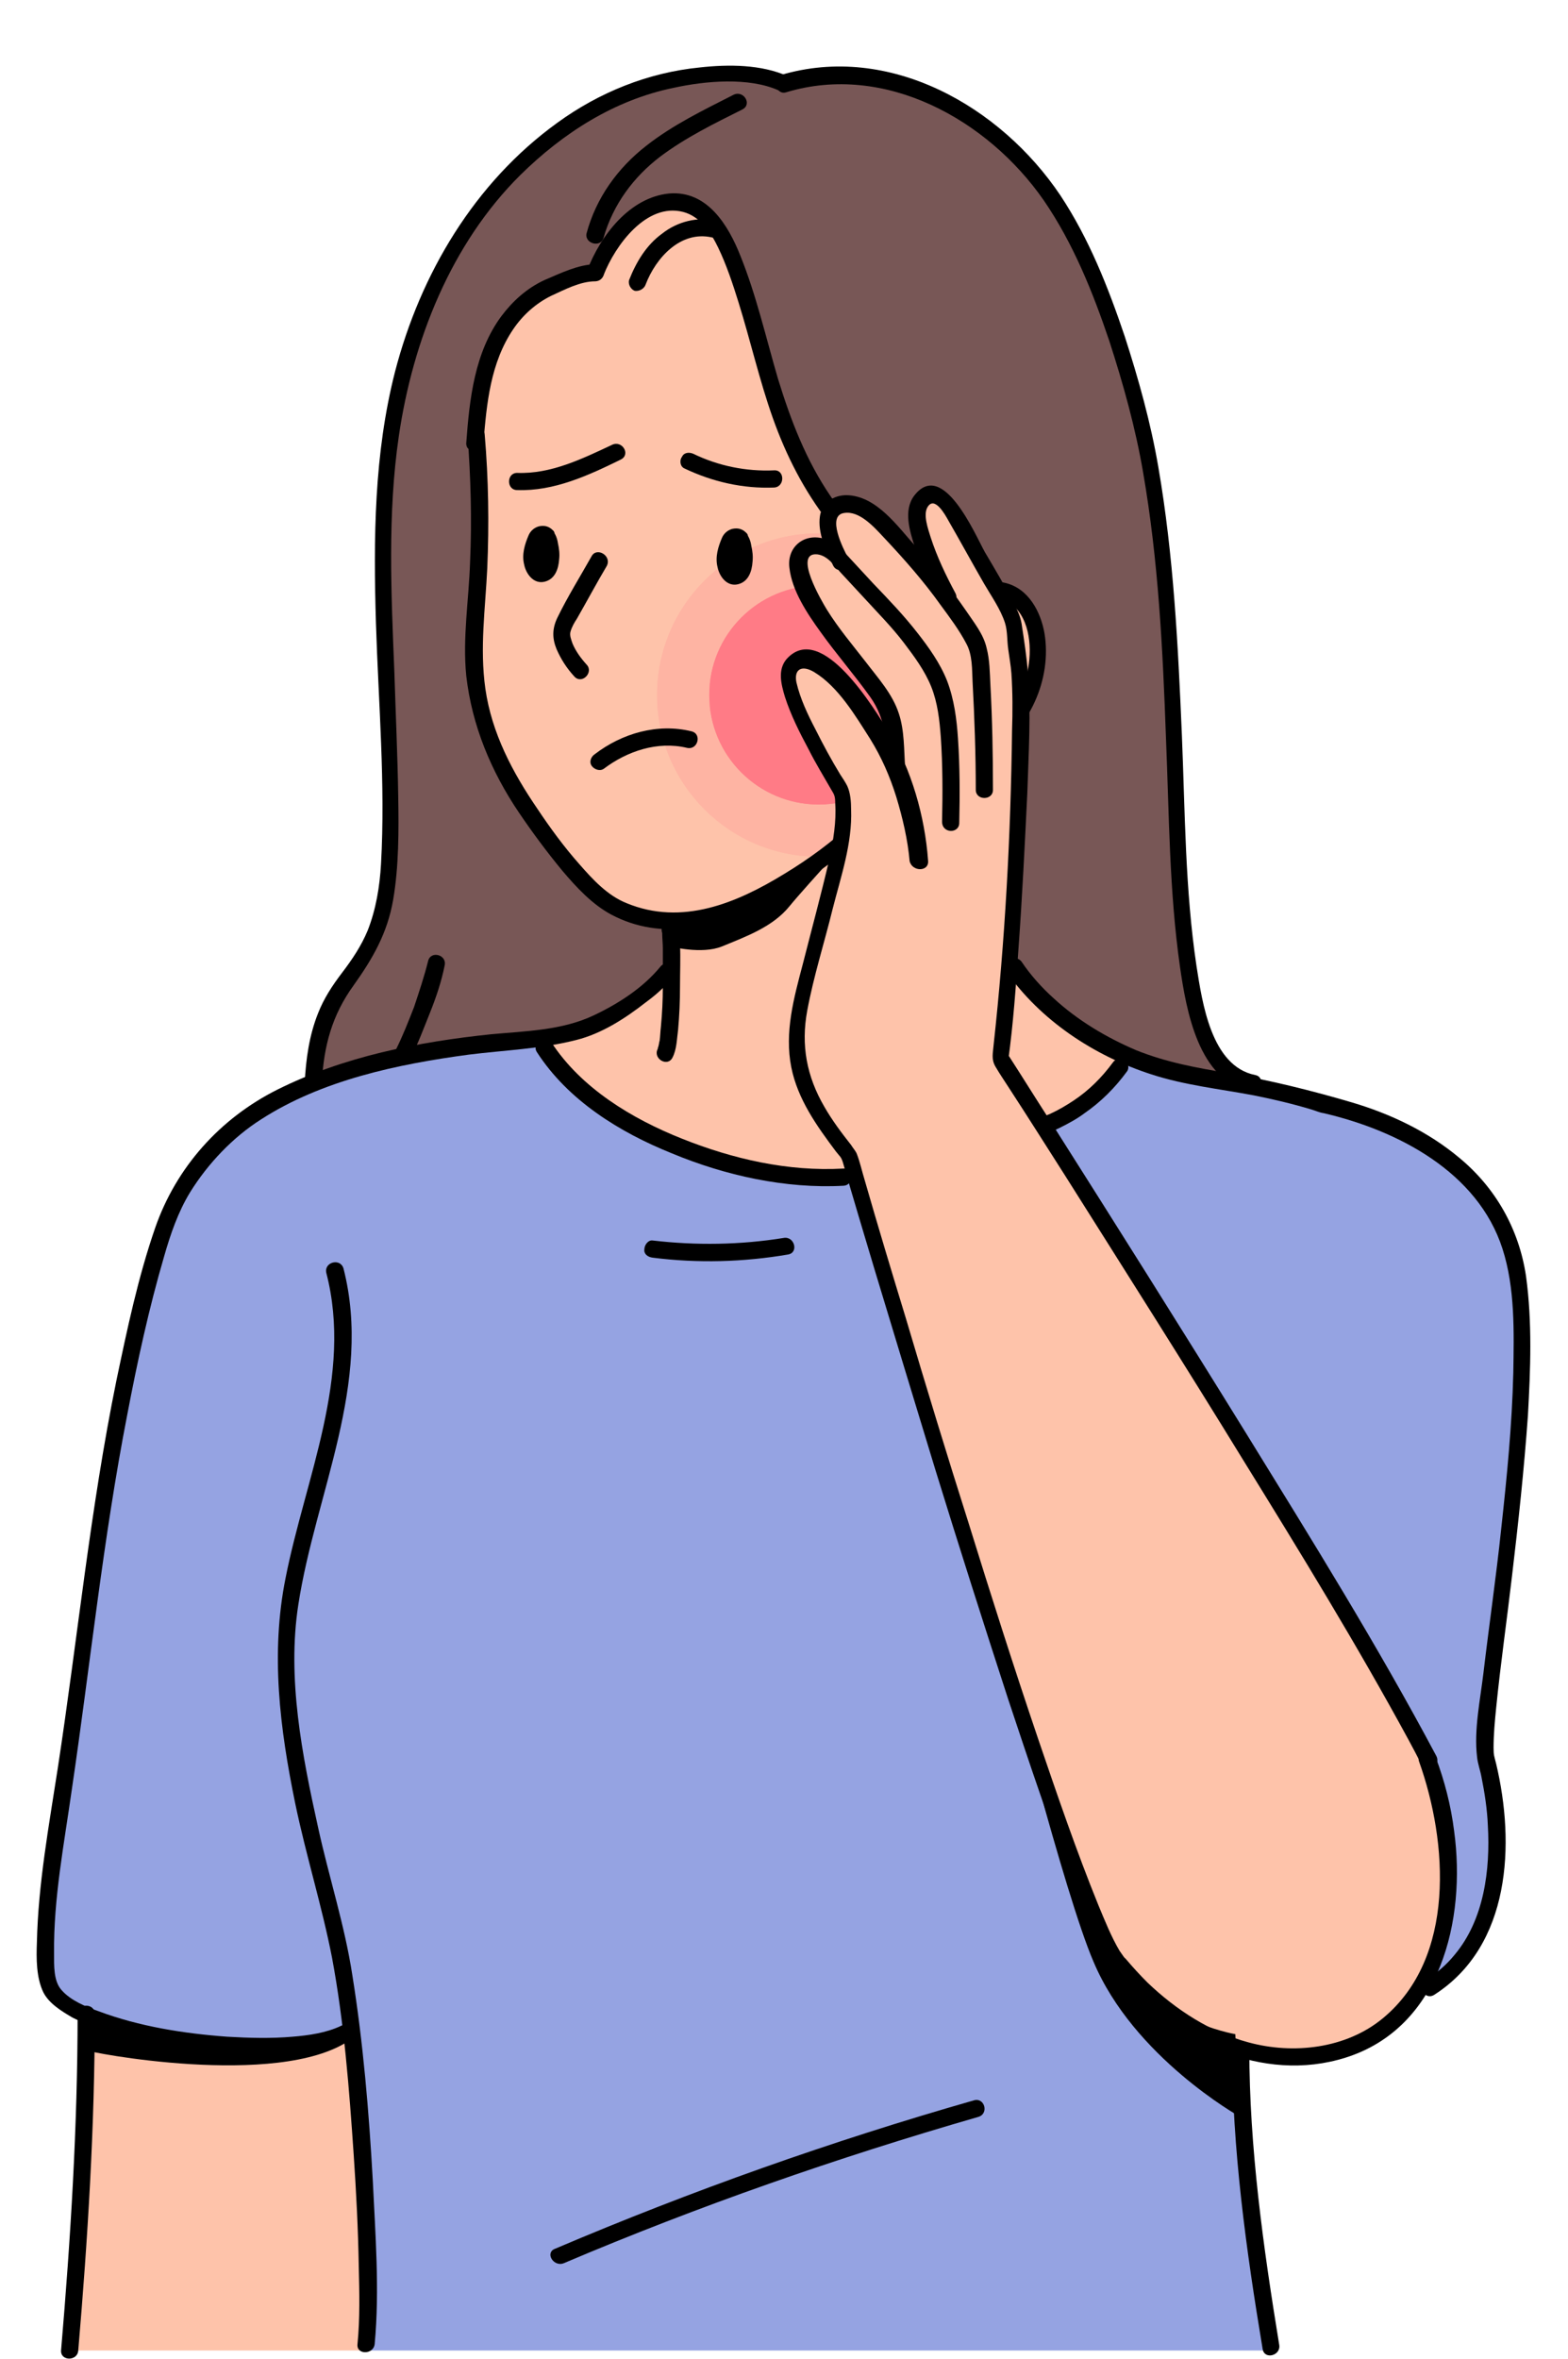 <?xml version="1.0" encoding="utf-8"?>
<!-- Generator: Adobe Illustrator 28.0.0, SVG Export Plug-In . SVG Version: 6.00 Build 0)  -->
<svg version="1.1" id="Layer_1" xmlns="http://www.w3.org/2000/svg" xmlns:xlink="http://www.w3.org/1999/xlink" x="0px" y="0px"
	 viewBox="0 0 246.5 370.6" style="enable-background:new 0 0 246.5 370.6;" xml:space="preserve">
<style type="text/css">
	.st0{fill:#785756;}
	.st1{fill:#95A3E2;}
	.st2{fill:#FEC3AA;}
	.st3{opacity:0.21;}
	.st4{clip-path:url(#SVGID_00000158741462351905603810000002079456644627400080_);}
	.st5{fill:#FF7B86;}
	.st6{clip-path:url(#SVGID_00000101819846480091468340000008313265304440288947_);}
</style>
<path class="st0" d="M49.3,171.8c0,0,0.6-10.9,4.5-16.5c3.9-5.6,7.4-14.6,7.6-22.9s-1.1-47.6,0.1-64c1.2-16.3,9.4-33.2,21-43.2
	s19.8-13.6,28.1-13.4s12.7,1.3,12.7,1.3s8-2.6,22.5,1.6c14.5,4.1,24.8,22,29.1,36.1c4.3,14.1,8.1,33.7,8.8,45.9
	c0.7,12.2,2,48.4,3.9,58.7s3.3,14,11.8,17.4C207.8,176.1,49.3,171.8,49.3,171.8L49.3,171.8z"/>
<path class="st1" d="M12,315.9c-2.9-1.4-4.7-4.5-4.5-7.7c0.3-5.6,0.9-14.5,1.2-18c0.4-5.3,7.7-55.1,7.7-55.1s6.5-29.8,8.9-38.3
	s6.8-16.7,13.6-21.9S71.6,164,71.6,164l14-1.6c0,0,1.7,11.5,23.5,18.7s45.7,2.1,55.7-4.2c10-6.4,12.9-10.6,12.9-10.6l28.8,6.5
	c0,0,22.1,4.9,28.5,17.6s3.9,32,3.9,32s-3.9,39.8-4.9,45c-0.9,5.2-0.2,10.1-0.2,10.1s2.4,17.6-0.9,25.2
	c-3.4,7.6-11.7,12.7-11.7,12.7l-27.1,4.2l5.6,49.7H58l-3.5-49.8C54.4,319.4,28.7,323.9,12,315.9L12,315.9z"/>
<path class="st2" d="M85.6,162.3c0,0,5.6-0.1,10.4-1.7c4.9-1.6,9.4-10.2,9.4-10.2l-0.1-6.1c0,0-9.2,0-16.2-9.8s-13.9-17.5-14-24.5
	c-0.1-7,0.6-29.2,0.7-29.5S74,65.1,76.5,57.8c2.5-7.4,4.2-11.3,9.8-13.4c5.6-2.1,7.3-1.5,7.3-1.5s2-8.9,9-10.4c7-1.5,9.8,1.7,11.6,6
	c1.8,4.3,7.4,23.5,11.2,31.6c3.7,8.2,17.4,27.4,22,29c0,0,3.4-5.8,7.7-6.2s7.5,2.9,8.1,6.8c0.6,3.9-0.5,11.2-6.3,16.3
	c-5.9,5.1-7.4,8.1-7.4,8.1s-1.3,10.7,1.9,17.6c3.3,6.9,18.1,23.9,24.6,24.2c0,0-1.4,3.7-5.7,7.5s-21.1,11.4-39,11.8
	S86.7,173.7,85.6,162.3L85.6,162.3z"/>
<path class="st2" d="M13.5,316.4l-2.6,52.9h47c0,0-1.7-34.1-2.1-38s-1.4-11.8-1.4-11.8S35,325.4,13.5,316.4L13.5,316.4z"/>
<g>
	<g class="st3">
		<g>
			<defs>
				<circle id="SVGID_1_" cx="128.7" cy="109.2" r="25.4"/>
			</defs>
			<clipPath id="SVGID_00000167368731918019457040000006816601320089165446_">
				<use xlink:href="#SVGID_1_"  style="overflow:visible;"/>
			</clipPath>
			<g style="clip-path:url(#SVGID_00000167368731918019457040000006816601320089165446_);">
				<rect x="103.3" y="83.8" class="st5" width="50.8" height="50.8"/>
				<circle class="st5" cx="128.7" cy="109.2" r="25.4"/>
				<circle class="st5" cx="128.7" cy="109.2" r="16.7"/>
			</g>
		</g>
	</g>
	<g>
		<defs>
			<circle id="SVGID_00000052082391438923205320000007798663069488182945_" cx="128.7" cy="109.2" r="17.2"/>
		</defs>
		<clipPath id="SVGID_00000022554816799635406750000014011480852821105826_">
			<use xlink:href="#SVGID_00000052082391438923205320000007798663069488182945_"  style="overflow:visible;"/>
		</clipPath>
		<g style="clip-path:url(#SVGID_00000022554816799635406750000014011480852821105826_);">
			<rect x="111.6" y="92.1" class="st5" width="34.3" height="34.3"/>
			<circle class="st5" cx="128.7" cy="109.2" r="17.2"/>
			<circle class="st5" cx="128.7" cy="109.2" r="11.3"/>
		</g>
	</g>
</g>
<path d="M103.8,151.9c-2.7,3.3-6.6,5.8-10.4,7.6c-5,2.4-10.8,2.5-16.2,3c-11.5,1.2-23.2,3.5-33.6,8.7c-9,4.5-15.9,12.2-19.2,21.7
	c-2.7,7.8-4.4,15.9-6.1,24c-4.1,20.1-6.1,40.5-9.2,60.8c-1.4,9.1-3.1,18.3-3.3,27.5c-0.1,2.5-0.1,5.5,1,7.8c0.9,1.8,2.9,3,4.6,4
	c6,3,12.9,4.3,19.5,5.1s14,1.3,20.6-0.3c1.2-0.3,2.4-0.7,3.5-1.2c1.6-0.8,0.2-3.1-1.4-2.3c-2.3,1.1-5.1,1.5-7.6,1.7
	c-3.4,0.3-6.9,0.2-10.3,0c-6.8-0.5-13.8-1.6-20.2-4c-2-0.7-4.4-1.7-5.8-3.3c-1.3-1.4-1.2-3.9-1.2-5.8c-0.1-8.6,1.6-17.3,2.8-25.8
	c2.9-19.6,4.9-39.3,8.7-58.8c1.6-8.4,3.4-16.7,5.8-24.9c1-3.5,2.2-7,4.1-10.1c2.8-4.5,6.7-8.6,11.1-11.4c9.6-6.2,21.5-8.7,32.7-10.2
	c5.6-0.7,11.4-0.9,16.9-2.3c4-1,7.7-3.4,10.9-5.9c1.5-1.1,2.9-2.3,4-3.7C106.8,152.4,104.9,150.5,103.8,151.9L103.8,151.9
	L103.8,151.9z"/>
<path d="M51.3,200c4.2,16.2-3.3,32.2-6.4,47.9c-2.4,11.9-0.9,23.7,1.5,35.4c1.7,8.2,4.2,16.1,5.8,24.3c1.9,10.2,2.7,20.6,3.4,30.9
	c0.4,5.9,0.7,11.7,0.8,17.6c0.1,4.1,0.2,8.2-0.2,12.2c-0.2,1.7,2.5,1.7,2.7,0c0.8-8.5,0.1-17.3-0.3-25.8
	c-0.6-10.7-1.5-21.5-3.2-32.1c-1.2-7.9-3.7-15.5-5.4-23.3c-2.5-11.3-4.9-23.4-3.1-35c2.7-17.5,11.7-34.8,7.1-52.8
	C53.5,197.6,50.9,198.3,51.3,200L51.3,200L51.3,200z"/>
<path d="M158.1,152.5c5.4,7.8,13.9,13.4,22.9,16.3c5.2,1.7,10.8,2.3,16.1,3.3c3,0.6,6,1.3,9,2.2c0.7,0.2,1.3,0.5,2,0.6
	c11.6,2.7,24.2,9.2,28.1,21.3c2,6.2,1.8,13.1,1.7,19.5c-0.2,8.2-1,16.3-1.9,24.5c-0.8,7.6-1.9,15.1-2.8,22.7
	c-0.5,4.2-1.5,8.9-1,13.1c0.1,1.1,0.5,2.1,0.7,3.2c0.5,2.5,0.9,5.1,1,7.6c0.4,7-0.6,14.8-5.2,20.3c-1.3,1.6-2.8,2.9-4.6,4
	c-1.5,0.9-0.1,3.3,1.4,2.3c12-7.7,12.7-23.7,9.7-36.3c-0.3-1.2-0.4-1.3-0.4-2.5c0-2.1,0.2-4.2,0.4-6.2c0.7-7,1.7-13.9,2.5-20.8
	c1-8.4,1.9-16.8,2.5-25.2c0.4-7.2,0.7-14.6-0.3-21.9c-1.1-7.4-4.8-13.9-10.5-18.6c-4.9-4.1-10.8-6.9-16.9-8.7s-12.9-3.5-19.4-4.6
	c-4.9-0.8-9.8-1.7-14.5-3.6c-4.7-2-9.2-4.7-12.9-8.1c-1.9-1.7-3.7-3.7-5.1-5.8C159.5,149.7,157.1,151.1,158.1,152.5L158.1,152.5
	L158.1,152.5z"/>
<path d="M84.4,165.3c4.9,7.6,13,12.6,21.2,15.9c8.4,3.5,17.9,5.6,27,5.1c1.7-0.1,1.7-2.8,0-2.7c-8.7,0.5-17.4-1.5-25.4-4.7
	c-7.8-3.1-15.8-7.9-20.5-15.1C85.8,162.5,83.5,163.9,84.4,165.3L84.4,165.3L84.4,165.3z"/>
<path d="M162.2,179.1c1.4-0.8,3-1.2,4.4-1.9c1.4-0.7,2.7-1.4,3.9-2.3c2.6-1.8,4.8-4,6.7-6.6c0.4-0.6,0.1-1.5-0.5-1.8
	c-0.7-0.4-1.4-0.1-1.8,0.5c-1.7,2.3-3.7,4.3-6.1,5.9c-1.2,0.8-2.4,1.5-3.7,2.1c-1.4,0.6-2.9,1.1-4.2,1.8
	C159.3,177.6,160.7,179.9,162.2,179.1L162.2,179.1L162.2,179.1z"/>
<path d="M146.9,122.3c-0.3,5.1-0.2,10.5,1.3,15.5c1.2,3.9,3.5,7.2,6.5,10c1.3,1.2,3.2-0.7,1.9-1.9c-2.7-2.5-4.8-5.5-5.9-9.1
	c-1.4-4.7-1.4-9.6-1.2-14.4C149.7,120.5,147,120.5,146.9,122.3L146.9,122.3L146.9,122.3z"/>
<path d="M137.1,125.9c-0.6,0.8-2,2.3-3,3.3c-3.3,3.1-7,5.8-10.8,8.1c-7.5,4.6-16.1,8.2-24.8,4.6c-3-1.2-5.3-3.7-7.4-6.1
	c-2.4-2.7-4.6-5.7-6.6-8.7c-3.9-5.7-7.2-11.9-8.2-18.9c-0.9-6.4,0-12.6,0.3-18.9c0.3-7,0.2-14-0.4-21c-0.1-1.7-2.8-1.7-2.7,0
	c0.5,6.7,0.7,13.3,0.4,20c-0.2,6-1.2,11.9-0.6,17.9c0.9,7.8,3.9,15,8.3,21.5c2.1,3.1,4.4,6.2,6.8,9.1c2.2,2.6,4.7,5.3,7.7,6.9
	c7.9,4.2,16.8,2.1,24.3-1.8c5.2-2.7,10.2-6,14.5-9.9c1.6-1.4,3.2-3,4.5-4.8C140.4,125.9,138,124.5,137.1,125.9L137.1,125.9
	L137.1,125.9z"/>
<path d="M149.1,98.6c2.2-2.7,6.4-6.4,10-3.6c2.9,2.3,3.2,7.2,2.4,10.6c-0.8,3.8-3,7.1-5.9,9.7s-7.1,5.5-11.3,5.6
	c-1.7,0-1.7,2.7,0,2.7c4.1-0.1,7.8-2.3,11-4.7s5.8-5.1,7.4-8.7c1.5-3.3,2.1-7.1,1.5-10.7c-0.6-3.4-2.5-7-6.1-7.9
	c-4.4-1.1-8.3,1.8-10.9,5.1C146.2,98,148.1,100,149.1,98.6L149.1,98.6L149.1,98.6z"/>
<path d="M158.8,99.8c-2.8-1.3-5.3,0.8-7.2,2.7c-1.8,1.8-3.2,3.9-4.3,6.2c-0.3,0.7-0.2,1.4,0.5,1.8c0.6,0.3,1.5,0.2,1.8-0.5
	c0.9-1.9,2-3.6,3.4-5.1c0.7-0.7,1.5-1.5,2.2-2c0.4-0.3,0.9-0.6,1.2-0.7c0.2-0.1,0.3-0.1,0.5-0.1c0.2,0,0.4,0,0.5,0.1
	c0.7,0.3,1.4,0.2,1.8-0.5C159.6,101.1,159.4,100.1,158.8,99.8L158.8,99.8L158.8,99.8z"/>
<path d="M151.1,106.5C150.9,106.4,151.1,106.5,151.1,106.5C151.3,106.6,151,106.4,151.1,106.5c0.1,0.1,0.2,0.3,0.2,0.2
	s0.1,0.1,0.1,0.1c0,0.1,0.1,0.1,0.1,0.2c-0.1-0.2,0,0,0,0.1c0.1,0.2,0.1,0.4,0.1,0.5s0-0.3,0,0c0,0.1,0,0.1,0,0.2c0,0.2,0,0.4,0,0.5
	c0,0,0,0.3,0,0.1s0,0.1,0,0.1c0,0.2-0.1,0.3-0.1,0.5c-0.1,0.2-0.1,0.3-0.2,0.5s0.1-0.2,0,0c0,0.1-0.1,0.2-0.1,0.2
	c-0.1,0.2-0.2,0.3-0.3,0.5c-0.1,0.1-0.1,0.2-0.2,0.2c0.1-0.1,0.1-0.1,0,0c-0.1,0.1-0.2,0.3-0.4,0.4c-0.1,0.1-0.1,0.1-0.2,0.2
	c-0.1,0-0.2,0.2,0,0c-0.3,0.2-0.6,0.4-0.9,0.6c-0.6,0.3-0.9,1.3-0.5,1.8c0.4,0.7,1.2,0.8,1.8,0.5c1.8-0.8,3.1-2.6,3.6-4.5
	c0.5-2.2,0-4.8-2.3-5.7c-0.7-0.3-1.5,0.3-1.7,0.9C150,105.6,150.4,106.2,151.1,106.5L151.1,106.5L151.1,106.5z"/>
<path d="M93,87.4c-1.8,3.2-3.8,6.4-5.4,9.7c-0.8,1.7-0.8,3.2-0.1,4.9c0.7,1.6,1.6,3,2.8,4.3s3.1-0.7,1.9-1.9c-0.9-1-1.7-2.1-2.2-3.3
	c-0.2-0.6-0.5-1.3-0.3-1.9c0.2-0.7,0.6-1.4,1-2c1.6-2.8,3.1-5.6,4.7-8.3C96.2,87.3,93.8,85.9,93,87.4L93,87.4L93,87.4z"/>
<g>
	<path d="M86.2,84c0.3,0.3,0.5,0.9,0.6,1.3c0.2,1,0.3,2.1,0.1,3.1c-0.1,0.4-0.2,0.9-0.4,1.3c-0.2,0.4-0.7,0.7-1.1,0.7
		c-0.6,0-1.2-0.5-1.5-1c-0.4-0.7-0.5-1.6-0.4-2.4c0.1-0.8,0.4-1.6,0.7-2.4c0.1-0.3,0.2-0.5,0.5-0.7s0.5-0.3,0.9-0.3
		C85.8,83.6,86,83.8,86.2,84L86.2,84z"/>
	<path d="M85.5,84.7C85.6,84.8,85.4,84.6,85.5,84.7c0.1,0.1,0.1,0.2,0.2,0.3c-0.1-0.1,0,0.1,0,0.1c0,0.1,0.1,0.2,0.1,0.3
		c0.1,0.5,0.2,0.9,0.2,1.4s0,1-0.1,1.4c0,0.2-0.1,0.5-0.2,0.7c0,0-0.1,0.2-0.1,0.2c-0.1,0.1,0,0,0,0c0,0.1-0.1,0.1-0.1,0.1
		c0,0-0.1,0.1-0.1,0.1s-0.1,0-0.1,0s-0.2,0.1-0.1,0s-0.1,0-0.1,0c0,0,0.2,0,0,0c-0.1,0,0,0,0,0c-0.1,0-0.1,0-0.1,0
		c-0.1-0.1,0.1,0.1,0,0c0,0-0.2-0.1-0.1-0.1s-0.1-0.1-0.1-0.1c0,0-0.2-0.2-0.1-0.1c-0.1-0.2-0.2-0.4-0.3-0.5
		c-0.3-0.9-0.2-1.8,0.1-2.7c0.1-0.3,0.2-0.6,0.3-0.8c0,0,0.1-0.2,0.1-0.2c0-0.1,0.1-0.1,0.1-0.1c-0.1,0.1,0,0,0-0.1
		c-0.1,0.1,0,0,0,0c0,0,0.1-0.1,0,0c0,0,0.1,0,0.1,0c0.2,0-0.2,0,0,0c0,0,0.2,0,0.2,0c0,0-0.1,0-0.2,0
		C85.4,84.6,85.4,84.7,85.5,84.7C85.3,84.5,85.5,84.7,85.5,84.7c0.4,0.4,1,0.4,1.4,0c0.4-0.4,0.4-1.1,0-1.4
		c-0.6-0.6-1.3-0.8-2.2-0.6c-0.7,0.2-1.3,0.7-1.6,1.4c-0.6,1.4-1.1,3-0.7,4.6c0.3,1.5,1.5,3.1,3.2,2.7s2.2-2.1,2.3-3.5
		c0.1-0.9,0-1.7-0.2-2.6c-0.1-0.7-0.4-1.5-0.9-2c-0.4-0.4-1.1-0.4-1.4,0S85.1,84.3,85.5,84.7L85.5,84.7z"/>
</g>
<g>
	<path d="M116.6,84.4c0.3,0.3,0.5,0.9,0.6,1.3c0.2,1,0.3,2.1,0.1,3.1c-0.1,0.4-0.2,0.9-0.4,1.3c-0.2,0.4-0.7,0.7-1.1,0.7
		c-0.6,0-1.2-0.5-1.5-1c-0.4-0.7-0.5-1.6-0.4-2.4c0.1-0.8,0.4-1.6,0.7-2.4c0.1-0.3,0.2-0.5,0.5-0.7s0.5-0.3,0.9-0.3
		C116.2,84,116.4,84.2,116.6,84.4L116.6,84.4z"/>
	<path d="M115.9,85.1C116,85.2,115.9,85,115.9,85.1c0.1,0.1,0.1,0.2,0.2,0.3c-0.1-0.1,0,0.1,0,0.1c0,0.1,0.1,0.2,0.1,0.3
		c0.1,0.5,0.2,0.9,0.2,1.4s0,1-0.1,1.4c0,0.2-0.1,0.5-0.2,0.7c0,0-0.1,0.2-0.1,0.2c-0.1,0.1,0,0,0,0c0,0.1-0.1,0.1-0.1,0.1
		c0,0-0.1,0.1-0.1,0.1s-0.1,0-0.1,0s-0.2,0.1-0.1,0s-0.1,0-0.1,0c0,0,0.2,0,0,0c-0.1,0,0,0,0,0c-0.1,0-0.1,0-0.1,0
		c-0.1-0.1,0.1,0.1,0,0c0,0-0.2-0.1-0.1-0.1s-0.1-0.1-0.1-0.1c0,0-0.2-0.2-0.1-0.1c-0.1-0.2-0.2-0.4-0.3-0.5
		c-0.3-0.9-0.2-1.8,0.1-2.7c0.1-0.3,0.2-0.6,0.3-0.8c0,0,0.1-0.2,0.1-0.2c0-0.1,0.1-0.1,0.1-0.1c-0.1,0.1,0,0,0-0.1
		c-0.1,0.1,0,0,0,0c0,0,0.1-0.1,0,0c0,0,0.1,0,0.1,0c0.2,0-0.2,0,0,0c0,0,0.2,0,0.2,0c0,0-0.1,0-0.2,0
		C115.8,85,115.9,85.1,115.9,85.1C115.7,84.9,115.9,85.1,115.9,85.1c0.4,0.4,1,0.4,1.4,0c0.4-0.4,0.4-1.1,0-1.4
		c-0.6-0.6-1.3-0.8-2.2-0.6c-0.7,0.2-1.3,0.7-1.6,1.4c-0.6,1.4-1.1,3-0.7,4.6c0.3,1.5,1.5,3.1,3.2,2.7s2.2-2.1,2.3-3.5
		c0.1-0.9,0-1.7-0.2-2.6c-0.1-0.7-0.4-1.5-0.9-2c-0.4-0.4-1.1-0.4-1.4,0S115.5,84.7,115.9,85.1L115.9,85.1z"/>
</g>
<path d="M106.2,144.5L106.2,144.5L106,146l0.1-0.1l-1.6,0.2l0.1,0l-0.6-0.8c-0.1-0.5,0,0.2,0,0.4c0,0.3,0,0.6,0.1,0.9
	c0,0.8,0.1,1.6,0.1,2.4c0,2.1,0,4.1,0,6.1s-0.1,4.1-0.3,6.2c-0.1,0.8-0.1,1.5-0.2,2.2c-0.1,0.3-0.1,0.6-0.2,0.9
	c0,0.1-0.1,0.2-0.1,0.4c-0.1,0.4,0.1-0.1,0,0c-0.8,1.5,1.5,2.9,2.3,1.4c0.7-1.3,0.7-3,0.9-4.4c0.2-2.2,0.3-4.5,0.3-6.8
	s0.1-4.4,0-6.7c0-1.2,0.3-3.8-0.9-4.5c-0.5-0.3-1.2-0.2-1.6,0.2l-0.1,0.1c-0.4,0.4-0.5,1.1-0.2,1.6l0,0.1
	C104.7,147.3,107.1,146,106.2,144.5L106.2,144.5L106.2,144.5z"/>
<path d="M134.1,130.9c3-2.9-7.4,8.3-10,11.5c-2.6,3.2-6.7,4.7-10.6,6.3c-3.2,1.3-8.1,0-8.1,0l0.5-3.6
	C105.9,145.1,119.3,145,134.1,130.9L134.1,130.9z"/>
<path d="M94.9,43.2c1.8-4.6,6.7-11.4,12.5-9.9c2.7,0.7,4.4,3.3,5.5,5.6c1.3,2.7,2.3,5.7,3.2,8.6c1.9,6.1,3.3,12.3,5.4,18.2
	c2.1,5.9,4.9,11.4,8.8,16.4s8.9,9.8,15.5,9.3c1.7-0.1,1.7-2.8,0-2.7c-6.7,0.5-11.7-5.7-15.2-10.7c-3.9-5.7-6.3-12-8.3-18.5
	c-1.9-6.5-3.4-13.1-5.9-19.3c-1.9-4.8-5.2-10.3-11.2-9.8C99,31,94.4,37,92.3,42.5C91.7,44.1,94.3,44.8,94.9,43.2L94.9,43.2
	L94.9,43.2z"/>
<path d="M101.5,44.7c1.6-4.2,5.5-8.5,10.4-7.4c0.7,0.2,1.5-0.2,1.7-0.9c0.2-0.7-0.2-1.5-0.9-1.7c-3-0.7-6.2,0.1-8.6,2
	c-2.5,1.8-4.1,4.5-5.2,7.3c-0.2,0.7,0.3,1.5,0.9,1.7C100.6,45.8,101.3,45.3,101.5,44.7L101.5,44.7L101.5,44.7z"/>
<path d="M93.6,41.5c-2.8,0.1-5.4,1.4-8,2.5c-2.8,1.3-5,3.3-6.8,5.7c-4.2,5.7-5,13-5.5,19.9c-0.1,1.7,2.6,1.7,2.7,0
	c0.5-6.2,1.1-12.6,4.7-17.9c1.5-2.2,3.5-4,5.9-5.2c2.2-1,4.6-2.3,7-2.3C95.4,44.1,95.4,41.4,93.6,41.5L93.6,41.5z"/>
<path d="M136.8,88.8c2,1.5,3.4,3.8,4.9,5.9s3,4.2,5.4,5.1c0.7,0.3,1.5-0.3,1.7-0.9c0.2-0.8-0.3-1.4-0.9-1.7
	c-0.2-0.1,0.1,0.1-0.2-0.1c-0.1-0.1-0.2-0.1-0.4-0.2c-0.1-0.1-0.2-0.1-0.3-0.2c-0.1,0-0.3-0.2-0.1-0.1c-0.4-0.3-0.8-0.7-1.2-1.1
	c-0.8-0.9-1.4-1.8-2.1-2.8c-1.6-2.3-3.1-4.6-5.4-6.2c-0.6-0.4-1.5-0.1-1.8,0.5C135.9,87.6,136.2,88.3,136.8,88.8L136.8,88.8
	L136.8,88.8z"/>
<path d="M107.6,73.6c4.4,2.1,9.2,3.2,14.1,3c1.7-0.1,1.7-2.8,0-2.7c-4.4,0.2-8.8-0.7-12.7-2.6c-0.7-0.3-1.5-0.2-1.8,0.5
	C106.8,72.3,106.9,73.3,107.6,73.6L107.6,73.6L107.6,73.6z"/>
<path d="M81.3,77c5.8,0.2,11.2-2.3,16.3-4.8c1.6-0.8,0.2-3.1-1.4-2.3c-4.7,2.2-9.6,4.6-14.9,4.4C79.6,74.3,79.6,77,81.3,77L81.3,77
	L81.3,77z"/>
<path d="M94.9,37.3c1.5-5.2,4.7-9.5,8.9-12.7c4-3,8.5-5.2,12.9-7.4c1.6-0.8,0.2-3.1-1.4-2.3c-4.7,2.4-9.5,4.7-13.7,8
	c-4.5,3.5-7.9,8.2-9.4,13.8C91.9,38.3,94.5,39,94.9,37.3C94.9,37.3,94.9,37.3,94.9,37.3z"/>
<path d="M123.6,14.5c15.5-4.7,31.7,4.3,40.5,17c4.6,6.7,7.7,14.4,10.3,22.1c2.2,6.8,4.1,13.6,5.3,20.6c2.4,13.8,3.1,27.8,3.6,41.8
	c0.5,11.9,0.5,24,2.2,35.9c1,6.9,2.9,17.9,11.1,19.6c1.7,0.3,2.4-2.3,0.7-2.6c-6.9-1.4-8.3-11.4-9.2-17.1c-1.8-12-1.8-24.2-2.3-36.3
	c-0.6-14.1-1.3-28.2-3.7-42.1c-1.2-7-3.1-13.8-5.3-20.6c-2.6-7.7-5.6-15.3-10.1-22.1c-9.4-14-26.9-24-44-18.9
	C121.3,12.4,122,15,123.6,14.5L123.6,14.5L123.6,14.5z"/>
<path d="M123.9,12c-4.2-1.9-9.4-1.9-13.9-1.4c-8.1,0.8-15.8,3.9-22.4,8.7c-13,9.4-21.5,23.7-25.5,39.1c-3.3,12.9-3.4,26.2-3,39.5
	c0.4,12.6,1.5,25.3,0.8,37.8c-0.2,3.6-0.8,7.2-2.1,10.5c-1,2.4-2.4,4.5-4,6.6s-2.9,4.1-3.8,6.4c-1.4,3.5-1.9,7.2-2.1,10.9
	c-0.1,1.7,2.6,1.7,2.7,0c0.3-5.8,1.6-10.6,5-15.3c3-4.2,5.3-8.2,6.2-13.4s0.9-10.9,0.8-16.4c-0.1-6.4-0.4-12.9-0.6-19.3
	c-0.5-12.4-1.1-24.9,0.7-37.2c2.2-15,8.2-30.2,19.1-41c6.7-6.6,14.8-11.8,24.1-13.7c5-1.1,11.8-1.7,16.5,0.4
	C124.2,15,125.5,12.7,123.9,12L123.9,12L123.9,12z"/>
<path d="M102.6,197.6c7.1,0.9,14.3,0.7,21.3-0.5c1.7-0.3,1-2.9-0.7-2.6c-6.8,1.1-13.8,1.2-20.6,0.4c-0.7-0.1-1.3,0.7-1.3,1.4
	C101.2,197,101.8,197.5,102.6,197.6L102.6,197.6L102.6,197.6z"/>
<path d="M193.7,321.8c0,15.8,2.2,31.7,4.8,47.3c0.3,1.7,2.9,1,2.6-0.7c-2.5-15.3-4.7-31-4.7-46.5
	C196.4,320.1,193.7,320.1,193.7,321.8L193.7,321.8L193.7,321.8z"/>
<path d="M88.6,355.6c21.2-9,43-16.6,65.2-23c1.7-0.5,1-3.1-0.7-2.6c-22.4,6.4-44.4,14.2-65.8,23.3C85.6,353.9,87,356.2,88.6,355.6
	L88.6,355.6L88.6,355.6z"/>
<path d="M12.2,316.4c0,17.7-1.1,35.3-2.6,52.9c-0.1,1.7,2.6,1.7,2.7,0c1.5-17.6,2.6-35.2,2.6-52.9C14.9,314.7,12.2,314.7,12.2,316.4
	L12.2,316.4z"/>
<path class="st2" d="M220.1,268c-2.7-5-29.4-49-29.4-49s-32-51.1-32.5-52.8c-0.6-1.7-0.4-2.3,0-7.1c0.4-4.7,2.8-42.8,2.8-42.8
	s0.1-14.5-1.7-19.1s-9.3-16.8-10.2-18.2s-3.1-2.2-4.1,1.6c-1.1,3.8,5,15.9,5,15.9s-2.4-4.3-5.1-7.7s-7.3-7.9-7.3-7.9
	s-5.3-3.3-7.1-0.9c-1.8,2.4,1.1,7.3,1.1,7.3l-1.9-0.6c-1.9-0.6-5.6-1.4-4,4.7c1.6,6.1,12.5,15.5,13.4,17.4
	c0.9,1.9,2.3,12.4,2.3,12.4s-3.4-6.5-5.6-9.8s-6.6-8.3-9.3-8c-2.6,0.3-3.2,1.5-1.7,5.7c1.4,4.2,7.8,11.8,8.1,17.2
	c0.3,5.4-7.5,35.8-7.5,35.8c-0.1,9.9,8.1,19.9,8.1,19.9l17.4,56.1c0,0,17.6,56.3,23.6,67.3s20.4,17.3,30.3,17.5
	c9.9,0.2,20.9-6,22.7-20.1C229.9,284.9,222.8,272.9,220.1,268L220.1,268z"/>
<g>
	<path d="M145.9,135.2c-0.5-6.9-2.6-14.3-6.2-20.2c-2.1-3.4-10.5-17.5-16-11.5c-1.5,1.7-0.9,4-0.3,6c0.9,2.8,2.3,5.6,3.7,8.2
		c1.1,2.2,2.4,4.3,3.6,6.4c0.5,0.8,0.6,1.1,0.6,2.1c0.2,2.9-0.3,5.8-0.9,8.7c-1.3,5.6-2.8,11.1-4.2,16.6c-1.4,5.3-2.9,10.7-1.8,16.2
		c1,5,4,9.2,7,13.2c0.7,0.9,0.8,0.8,1.1,1.7c1.6,5.6,3.3,11.2,5,16.9c3.2,10.6,6.4,21.1,9.6,31.6c3.7,12,7.5,23.9,11.4,35.9
		c3.3,9.9,6.6,19.9,10.4,29.6c1.9,4.9,3.7,10.2,7.2,14.2c8.6,9.9,22.3,16.6,35.4,12.5c15-4.7,19-21.7,17.1-35.6
		c-0.5-4-1.5-7.9-2.9-11.6c-0.6-1.6-3.2-0.9-2.6,0.7c4.5,12.6,5.8,30.8-5.7,40.3c-5.8,4.8-14.1,5.7-21.1,3.8
		c-6-1.6-11.4-5.1-15.9-9.4c-1.2-1.2-2.3-2.4-3.4-3.7c-0.4-0.4,0,0-0.3-0.3c-0.2-0.3-0.5-0.7-0.7-1c-1.3-2.2-2.3-4.7-3.3-7.1
		c-3.5-8.6-6.5-17.4-9.5-26.2c-3.8-11.2-7.4-22.5-10.9-33.8c-3.4-10.7-6.7-21.5-9.9-32.3c-2.2-7.2-4.4-14.5-6.5-21.8
		c-0.4-1.3-0.7-2.7-1.2-4c-0.2-0.5-0.6-0.9-0.9-1.4c-1.5-1.9-3-3.9-4.2-6c-2.8-4.8-3.7-9.7-2.7-15.1s2.7-10.7,4-16
		c1.3-5.1,3.1-10.3,2.9-15.6c0-1.2-0.1-2.6-0.6-3.7c-0.3-0.6-0.7-1.2-1.1-1.8c-1.4-2.3-2.7-4.7-3.9-7.1c-1.2-2.3-2.4-4.8-3-7.4
		c-0.4-2,0.8-2.8,2.8-1.6c3.8,2.3,6.5,6.9,8.8,10.5c1.8,2.9,3.1,5.9,4.1,9.1c1,3.3,1.8,6.7,2.1,10.1
		C143.4,137,146.1,137,145.9,135.2L145.9,135.2L145.9,135.2z"/>
	<path d="M150.8,129.3c0.1-4.4,0.1-8.8-0.2-13.3c-0.2-3-0.6-6.1-1.7-9c-1.1-2.8-2.9-5.3-4.7-7.6c-2.1-2.7-4.5-5.2-6.9-7.7
		c-1.2-1.3-2.5-2.7-3.7-4c-1.2-1.3-2.4-2.6-4.2-3.1c-3.1-0.8-5.7,1.4-5.3,4.6c0.4,3.6,2.8,7.2,4.9,10.1c2.5,3.5,5.3,6.7,7.8,10.2
		c2.5,3.5,2.5,7.1,2.8,11.2c0.1,1.7,2.8,1.7,2.7,0c-0.2-2.9-0.1-5.9-1-8.6c-1-3.1-3.3-5.6-5.2-8.1c-2.1-2.7-4.3-5.3-6.1-8.2
		c-0.8-1.3-5.4-9.1-1.5-8.7c1.6,0.2,2.7,1.8,3.6,2.8c1.3,1.4,2.6,2.8,3.8,4.1c2.1,2.3,4.3,4.5,6.2,7c1.6,2.1,3.3,4.4,4.3,6.9
		c1,2.5,1.3,5.2,1.5,7.9c0.3,4.4,0.3,8.8,0.2,13.3C148.1,131,150.8,131,150.8,129.3L150.8,129.3L150.8,129.3z"/>
	<path d="M133.3,87.6c-0.7-1.3-3.4-6.6-0.6-7c2.4-0.4,4.7,2.2,6.2,3.8c3.2,3.4,6.3,6.9,9,10.7c1.4,1.9,2.9,3.9,4,6
		c1,1.8,0.9,4.1,1,6.1c0.3,5.6,0.5,11.3,0.5,16.9c0,1.7,2.7,1.7,2.7,0c0-5.5-0.1-11-0.4-16.5c-0.1-1.9-0.1-3.9-0.6-5.8
		c-0.5-2.2-2-4-3.2-5.8c-2.5-3.6-5.1-7-8-10.2c-2.8-3.1-6.1-7.9-10.8-8c-2.1,0-3.9,1.2-4.2,3.3c-0.4,2.6,1,5.6,2.1,7.8
		C131.8,90.4,134.1,89.1,133.3,87.6L133.3,87.6L133.3,87.6z"/>
	<path d="M150.2,93.2c-1.5-2.8-2.9-5.7-3.9-8.8c-0.4-1.3-1.2-3.5-0.5-4.7c1.1-1.9,2.8,1.2,3.3,2.1c1.9,3.3,3.7,6.6,5.6,9.9
		c1.1,1.9,2.6,4,3.3,6.2c0.4,1.3,0.3,2.7,0.5,4.1c0.2,1.5,0.4,2.5,0.5,3.8c0.2,3,0.2,6,0.1,9c-0.2,16.4-1.1,33-2.9,49.4
		c-0.1,1.3-0.4,2.2,0.3,3.4s1.4,2.2,2.1,3.3c3,4.6,5.9,9.2,8.9,13.9c9.4,14.9,18.8,29.7,28,44.7c8.9,14.4,17.8,28.9,25.9,43.8
		c0.7,1.3,1.4,2.6,2.1,4c0.8,1.5,3.1,0.2,2.3-1.4c-9.2-17.3-19.6-34-29.9-50.7c-10.2-16.5-20.6-33-31-49.4
		c-2.2-3.4-4.3-6.8-6.5-10.2l0.1,1c0.8-5.8,1.2-11.6,1.6-17.4c0.6-8.2,1-16.4,1.4-24.6c0.2-6.2,0.6-12.6,0.1-18.8
		c-0.2-2.6-0.6-5.2-1-7.8c-0.2-1.2-0.7-2.2-1.2-3.2c-1.4-2.7-3-5.4-4.6-8.1c-1.5-2.7-6.6-14.7-11.1-8.8c-1.7,2.3-0.7,5.5,0.1,8
		c1,3.1,2.4,5.9,3.9,8.8C148.7,96.1,151,94.8,150.2,93.2L150.2,93.2L150.2,93.2z"/>
</g>
<path d="M13.5,322.1c0,0.3,30.1,6.1,41.4-1.5c0,0-12.2,1.4-18.4,0.7c-6.1-0.8-23-4.8-23-4.8L13.5,322.1L13.5,322.1z"/>
<path d="M157.8,260.1c0,0,9.6,37.7,14.1,48.1c6.3,15,22.9,24.3,22.9,24.3l-0.6-12.9c0,0-14.1-2.3-19.7-14S157.8,260.1,157.8,260.1
	L157.8,260.1z"/>
<path d="M64.5,166.4c1.2-2.4,2.1-4.8,3.1-7.3s1.8-4.9,2.3-7.4c0.4-1.7-2.2-2.4-2.6-0.7c-0.6,2.4-1.4,4.8-2.2,7.2
	c-0.9,2.3-1.8,4.6-2.9,6.8c-0.3,0.6-0.2,1.5,0.5,1.8C63.3,167.2,64.2,167,64.5,166.4L64.5,166.4L64.5,166.4z"/>
<path d="M94.9,120.8c3.7-2.8,8.5-4.4,13.1-3.3c1.7,0.4,2.4-2.2,0.7-2.6c-5.3-1.3-10.9,0.3-15.2,3.6c-0.6,0.4-0.9,1.2-0.5,1.8
	C93.4,120.9,94.3,121.2,94.9,120.8L94.9,120.8L94.9,120.8z"/>
</svg>
